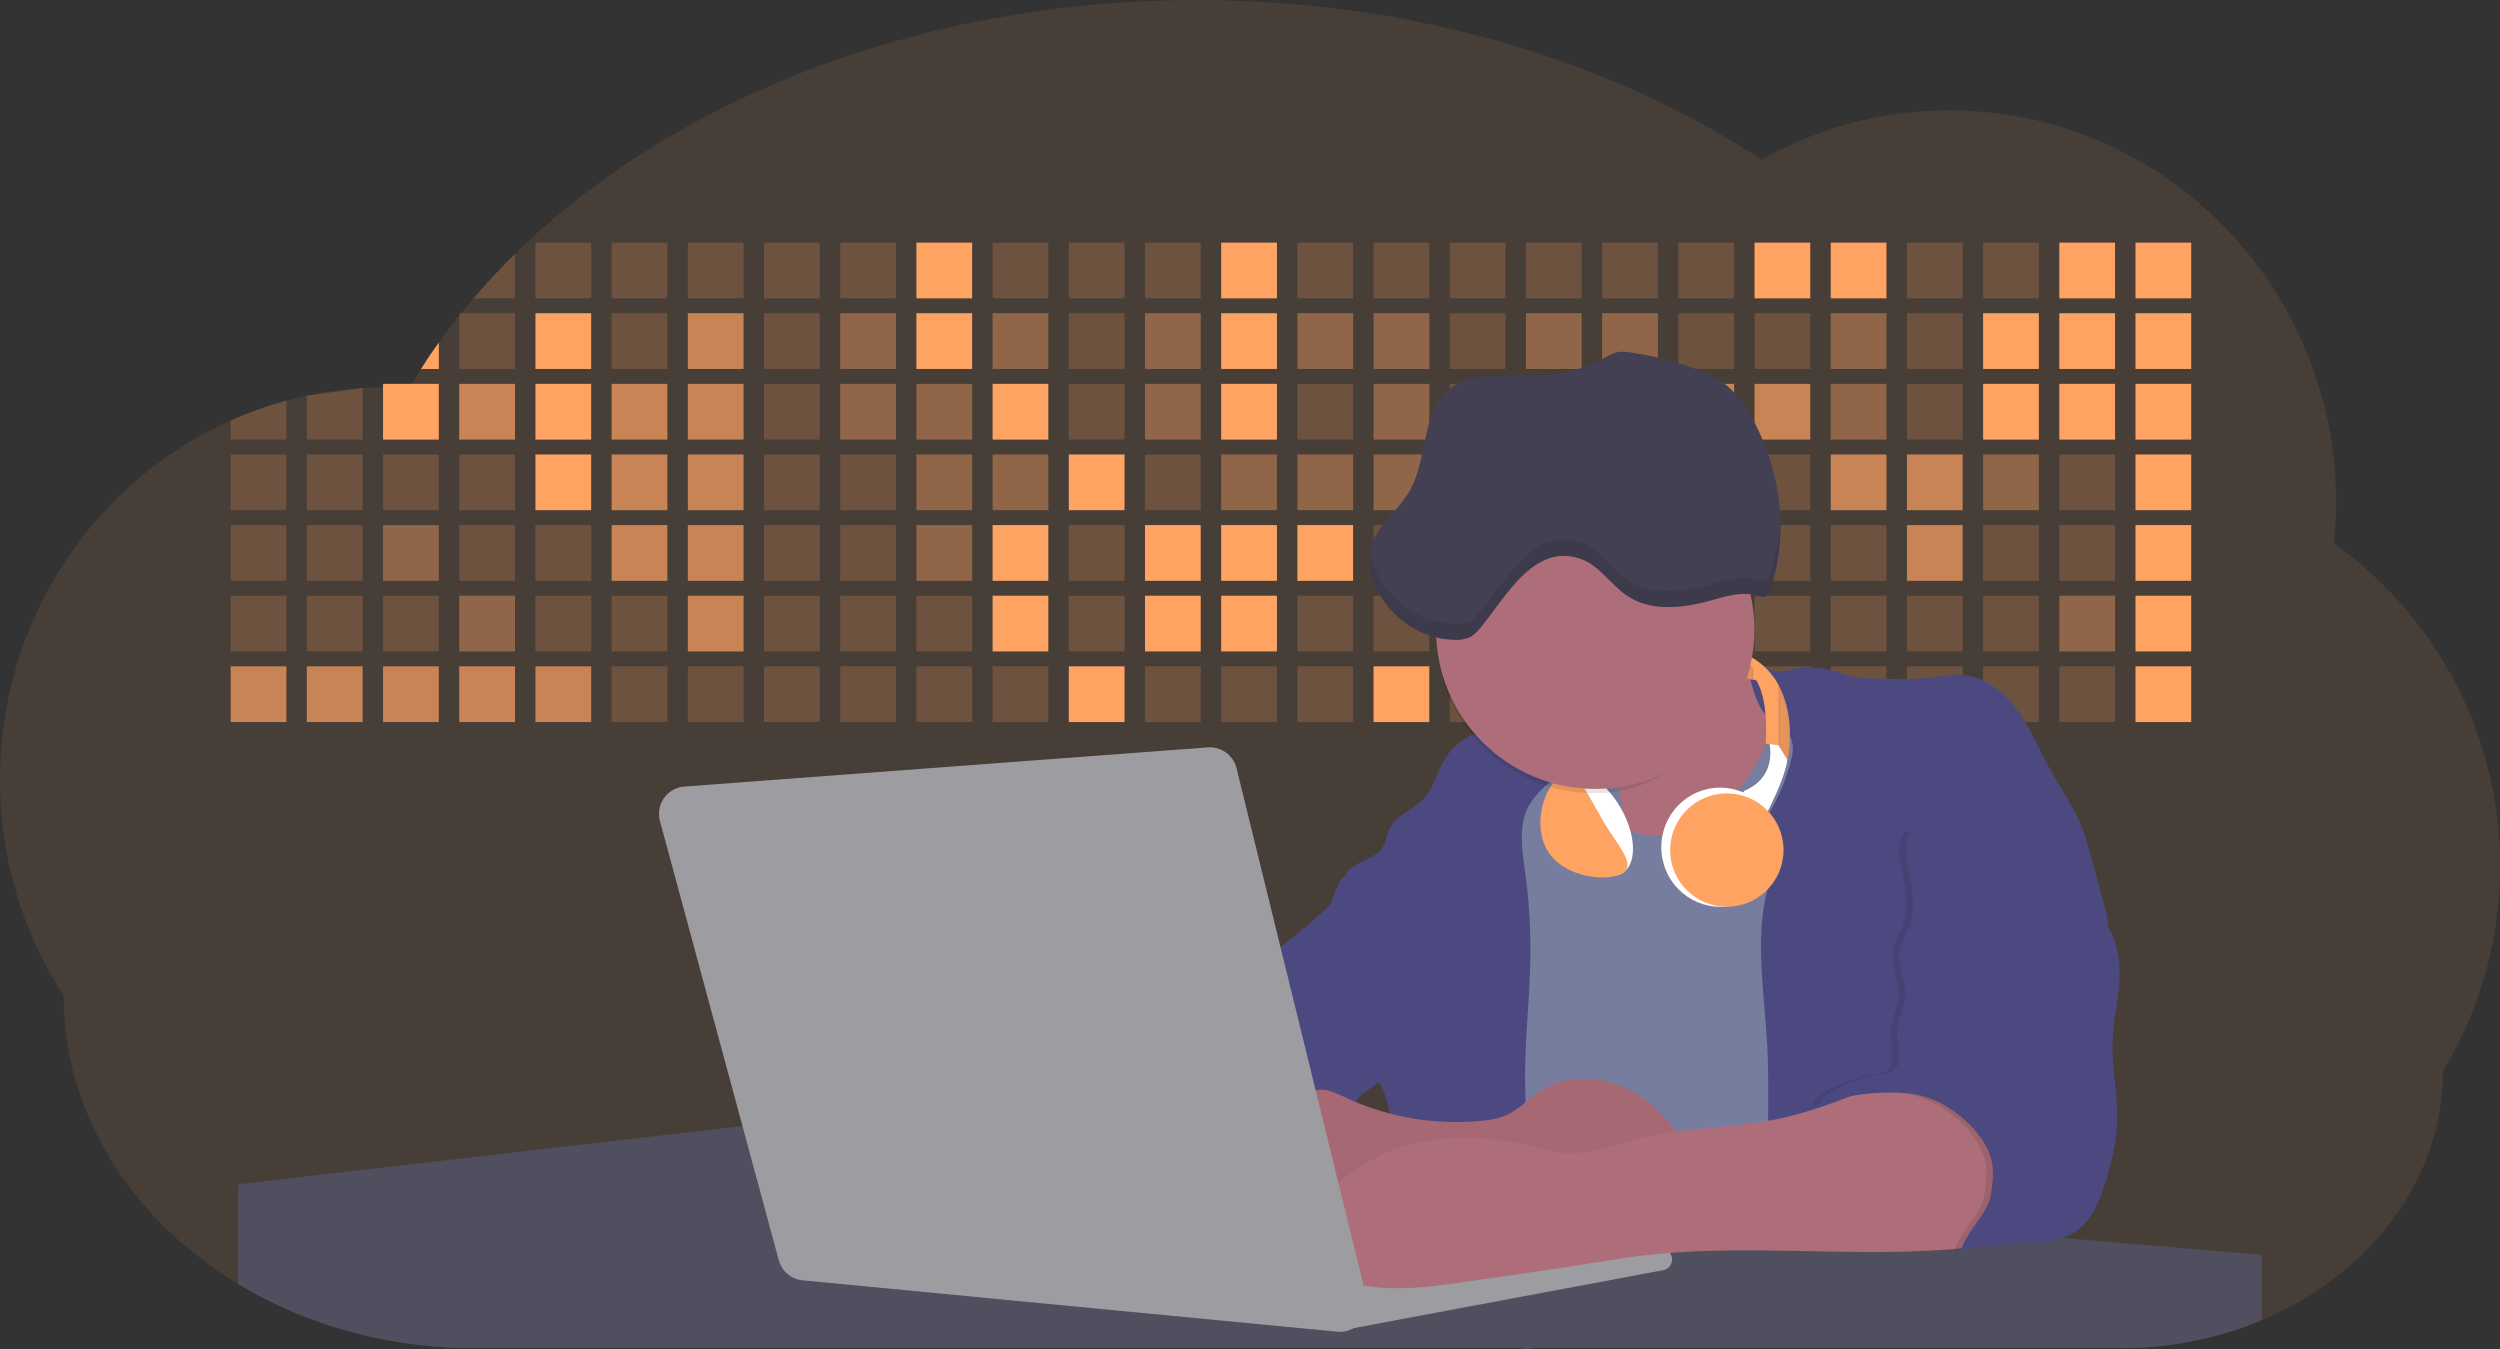 <svg id="aa7bae02-e79e-4d6b-a496-aba15f39787c" data-name="Layer 1" xmlns="http://www.w3.org/2000/svg" width="1144" height="617.32" viewBox="0 0 1144 617.32"><rect x="0" y="0" width="1144" height="617.32" fill="#333333" stroke="none"/><title>developer activity</title><path d="M1172,537.57a181.92,181.92,0,0,1-6.85,49.6,180.06,180.06,0,0,1-19.27,44.28c0,50.1-33.82,93.4-82.91,114a167.3,167.3,0,0,1-64.73,12.8H245.17c-40.25,0-77.55-10.86-108.14-29.36A185.76,185.76,0,0,1,112.2,711c-34-29.22-55.08-69.6-55.08-114.2A180.5,180.5,0,0,1,28,498.08c0-73.36,43.39-136.44,105.55-164.29a174.52,174.52,0,0,1,25.51-9.12q4.63-1.26,9.36-2.26a175.39,175.39,0,0,1,25.51-3.5q4.65-.29,9.35-.33H205c3.46,0,6.89.12,10.3.32l1.12-1.9q2.06-3.44,4.22-6.81,3.9-6.14,8.18-12.1,4.48-6.29,9.35-12.38l.83-1q2.76-3.44,5.64-6.8,9-10.49,19-20.35c72.11-70.68,185.08-116.18,312.08-116.18,98.82,0,189.15,27.55,258.34,73.07A174.18,174.18,0,0,1,920,191.86c97.74,0,177,80.37,177,179.51a184.9,184.9,0,0,1-1,18.78A180,180,0,0,1,1172,537.57Z" transform="translate(-28 -141.34)" fill="#ffa363" opacity="0.1"/><path d="M263.66,257.52v20.35h-19Q253.59,267.39,263.66,257.52Z" transform="translate(-28 -141.34)" fill="#ffa363" opacity="0.2"/><rect x="245.02" y="111.02" width="25.51" height="25.51" fill="#ffa363" opacity="0.2"/><rect x="279.88" y="111.02" width="25.51" height="25.51" fill="#ffa363" opacity="0.2"/><rect x="314.75" y="111.02" width="25.51" height="25.51" fill="#ffa363" opacity="0.2"/><rect x="349.61" y="111.02" width="25.51" height="25.51" fill="#ffa363" opacity="0.2"/><rect x="384.48" y="111.02" width="25.51" height="25.51" fill="#ffa363" opacity="0.2"/><rect x="419.35" y="111.02" width="25.51" height="25.51" fill="#ffa363"/><rect x="454.21" y="111.02" width="25.51" height="25.51" fill="#ffa363" opacity="0.2"/><rect x="489.08" y="111.02" width="25.51" height="25.51" fill="#ffa363" opacity="0.2"/><rect x="523.94" y="111.02" width="25.51" height="25.51" fill="#ffa363" opacity="0.2"/><rect x="558.81" y="111.02" width="25.51" height="25.51" fill="#ffa363"/><rect x="593.68" y="111.02" width="25.51" height="25.51" fill="#ffa363" opacity="0.2"/><rect x="628.54" y="111.02" width="25.51" height="25.51" fill="#ffa363" opacity="0.2"/><rect x="663.41" y="111.02" width="25.51" height="25.51" fill="#ffa363" opacity="0.2"/><rect x="698.28" y="111.02" width="25.51" height="25.51" fill="#ffa363" opacity="0.2"/><rect x="733.14" y="111.02" width="25.51" height="25.51" fill="#ffa363" opacity="0.2"/><rect x="768.01" y="111.02" width="25.51" height="25.51" fill="#ffa363" opacity="0.2"/><rect x="802.87" y="111.02" width="25.51" height="25.51" fill="#ffa363"/><rect x="837.74" y="111.02" width="25.51" height="25.51" fill="#ffa363"/><rect x="872.61" y="111.02" width="25.51" height="25.51" fill="#ffa363" opacity="0.2"/><rect x="907.47" y="111.02" width="25.51" height="25.51" fill="#ffa363" opacity="0.2"/><rect x="942.34" y="111.02" width="25.51" height="25.51" fill="#ffa363"/><rect x="977.2" y="111.02" width="25.51" height="25.51" fill="#ffa363"/><path d="M228.8,298.08v12.1h-8.18Q224.52,304,228.8,298.08Z" transform="translate(-28 -141.34)" fill="#ffa363"/><rect x="210.15" y="143.33" width="25.51" height="25.51" fill="#ffa363" opacity="0.2"/><rect x="245.02" y="143.33" width="25.51" height="25.51" fill="#ffa363"/><rect x="279.88" y="143.33" width="25.51" height="25.51" fill="#ffa363" opacity="0.2"/><rect x="314.75" y="143.33" width="25.51" height="25.51" fill="#ffa363" opacity="0.7"/><rect x="349.61" y="143.33" width="25.51" height="25.51" fill="#ffa363" opacity="0.2"/><rect x="384.48" y="143.33" width="25.51" height="25.51" fill="#ffa363" opacity="0.4"/><rect x="419.35" y="143.33" width="25.51" height="25.51" fill="#ffa363"/><rect x="454.21" y="143.33" width="25.51" height="25.51" fill="#ffa363" opacity="0.4"/><rect x="489.08" y="143.33" width="25.51" height="25.51" fill="#ffa363" opacity="0.2"/><rect x="523.94" y="143.33" width="25.51" height="25.51" fill="#ffa363" opacity="0.4"/><rect x="558.81" y="143.33" width="25.51" height="25.51" fill="#ffa363"/><rect x="593.68" y="143.33" width="25.51" height="25.51" fill="#ffa363" opacity="0.4"/><rect x="628.54" y="143.33" width="25.51" height="25.51" fill="#ffa363" opacity="0.4"/><rect x="663.41" y="143.33" width="25.51" height="25.51" fill="#ffa363" opacity="0.2"/><rect x="698.28" y="143.33" width="25.51" height="25.51" fill="#ffa363" opacity="0.4"/><rect x="733.14" y="143.33" width="25.51" height="25.51" fill="#ffa363" opacity="0.4"/><rect x="768.01" y="143.33" width="25.51" height="25.51" fill="#ffa363" opacity="0.2"/><rect x="802.87" y="143.33" width="25.51" height="25.51" fill="#ffa363" opacity="0.2"/><rect x="837.74" y="143.33" width="25.51" height="25.51" fill="#ffa363" opacity="0.4"/><rect x="872.61" y="143.33" width="25.51" height="25.51" fill="#ffa363" opacity="0.2"/><rect x="907.47" y="143.33" width="25.51" height="25.51" fill="#ffa363"/><rect x="942.34" y="143.33" width="25.51" height="25.51" fill="#ffa363"/><rect x="977.2" y="143.33" width="25.51" height="25.51" fill="#ffa363"/><path d="M159.06,324.67V342.5H133.55v-8.71A174.52,174.52,0,0,1,159.06,324.67Z" transform="translate(-28 -141.34)" fill="#ffa363" opacity="0.2"/><polygon points="165.93 177.57 165.93 201.16 140.42 201.16 140.42 181.07 165.93 177.57" fill="#ffa363" opacity="0.2"/><rect x="175.28" y="175.65" width="25.51" height="25.51" fill="#ffa363"/><rect x="210.15" y="175.65" width="25.51" height="25.51" fill="#ffa363" opacity="0.7"/><rect x="245.02" y="175.65" width="25.51" height="25.51" fill="#ffa363"/><rect x="279.88" y="175.65" width="25.51" height="25.51" fill="#ffa363" opacity="0.7"/><rect x="314.75" y="175.65" width="25.51" height="25.51" fill="#ffa363" opacity="0.7"/><rect x="349.61" y="175.65" width="25.51" height="25.51" fill="#ffa363" opacity="0.2"/><rect x="384.48" y="175.65" width="25.51" height="25.51" fill="#ffa363" opacity="0.4"/><rect x="419.35" y="175.65" width="25.51" height="25.51" fill="#ffa363" opacity="0.4"/><rect x="454.21" y="175.65" width="25.51" height="25.51" fill="#ffa363"/><rect x="489.08" y="175.65" width="25.51" height="25.51" fill="#ffa363" opacity="0.2"/><rect x="523.94" y="175.65" width="25.51" height="25.51" fill="#ffa363" opacity="0.4"/><rect x="558.81" y="175.65" width="25.51" height="25.51" fill="#ffa363"/><rect x="593.68" y="175.65" width="25.51" height="25.51" fill="#ffa363" opacity="0.2"/><rect x="628.54" y="175.65" width="25.51" height="25.51" fill="#ffa363" opacity="0.4"/><rect x="663.41" y="175.65" width="25.51" height="25.51" fill="#ffa363" opacity="0.2"/><rect x="698.28" y="175.65" width="25.51" height="25.51" fill="#ffa363"/><rect x="733.14" y="175.65" width="25.51" height="25.51" fill="#ffa363" opacity="0.2"/><rect x="768.01" y="175.65" width="25.51" height="25.51" fill="#ffa363" opacity="0.7"/><rect x="802.87" y="175.65" width="25.51" height="25.51" fill="#ffa363" opacity="0.7"/><rect x="837.74" y="175.65" width="25.51" height="25.51" fill="#ffa363" opacity="0.4"/><rect x="872.61" y="175.65" width="25.51" height="25.51" fill="#ffa363" opacity="0.2"/><rect x="907.47" y="175.65" width="25.51" height="25.51" fill="#ffa363"/><rect x="942.34" y="175.65" width="25.51" height="25.51" fill="#ffa363"/><rect x="977.2" y="175.65" width="25.51" height="25.51" fill="#ffa363"/><rect x="105.55" y="207.96" width="25.51" height="25.51" fill="#ffa363" opacity="0.2"/><rect x="140.42" y="207.96" width="25.51" height="25.51" fill="#ffa363" opacity="0.2"/><rect x="175.28" y="207.96" width="25.51" height="25.51" fill="#ffa363" opacity="0.2"/><rect x="210.15" y="207.96" width="25.51" height="25.51" fill="#ffa363" opacity="0.2"/><rect x="245.02" y="207.96" width="25.51" height="25.51" fill="#ffa363"/><rect x="279.88" y="207.96" width="25.51" height="25.51" fill="#ffa363" opacity="0.7"/><rect x="314.75" y="207.96" width="25.51" height="25.51" fill="#ffa363" opacity="0.7"/><rect x="349.61" y="207.96" width="25.51" height="25.51" fill="#ffa363" opacity="0.2"/><rect x="384.48" y="207.96" width="25.51" height="25.51" fill="#ffa363" opacity="0.2"/><rect x="419.35" y="207.96" width="25.51" height="25.51" fill="#ffa363" opacity="0.4"/><rect x="454.21" y="207.96" width="25.51" height="25.51" fill="#ffa363" opacity="0.4"/><rect x="489.08" y="207.96" width="25.51" height="25.51" fill="#ffa363"/><rect x="523.94" y="207.96" width="25.51" height="25.51" fill="#ffa363" opacity="0.2"/><rect x="558.81" y="207.96" width="25.51" height="25.51" fill="#ffa363" opacity="0.4"/><rect x="593.68" y="207.96" width="25.51" height="25.51" fill="#ffa363" opacity="0.4"/><rect x="628.54" y="207.96" width="25.51" height="25.51" fill="#ffa363" opacity="0.4"/><rect x="663.41" y="207.96" width="25.51" height="25.51" fill="#ffa363" opacity="0.4"/><rect x="698.28" y="207.96" width="25.51" height="25.51" fill="#ffa363" opacity="0.2"/><rect x="733.14" y="207.96" width="25.51" height="25.51" fill="#ffa363" opacity="0.2"/><rect x="768.01" y="207.96" width="25.51" height="25.51" fill="#ffa363" opacity="0.2"/><rect x="802.87" y="207.96" width="25.51" height="25.51" fill="#ffa363" opacity="0.2"/><rect x="837.74" y="207.96" width="25.51" height="25.51" fill="#ffa363" opacity="0.7"/><rect x="872.61" y="207.96" width="25.51" height="25.51" fill="#ffa363" opacity="0.7"/><rect x="907.47" y="207.96" width="25.51" height="25.51" fill="#ffa363" opacity="0.4"/><rect x="942.34" y="207.96" width="25.51" height="25.51" fill="#ffa363" opacity="0.2"/><rect x="977.2" y="207.96" width="25.51" height="25.51" fill="#ffa363"/><rect x="105.55" y="240.28" width="25.51" height="25.51" fill="#ffa363" opacity="0.2"/><rect x="140.42" y="240.28" width="25.51" height="25.51" fill="#ffa363" opacity="0.2"/><rect x="175.28" y="240.28" width="25.51" height="25.51" fill="#ffa363" opacity="0.4"/><rect x="210.15" y="240.28" width="25.51" height="25.51" fill="#ffa363" opacity="0.2"/><rect x="245.02" y="240.28" width="25.51" height="25.51" fill="#ffa363" opacity="0.2"/><rect x="279.88" y="240.28" width="25.51" height="25.51" fill="#ffa363" opacity="0.7"/><rect x="314.75" y="240.28" width="25.51" height="25.51" fill="#ffa363" opacity="0.7"/><rect x="349.61" y="240.28" width="25.51" height="25.51" fill="#ffa363" opacity="0.2"/><rect x="384.48" y="240.28" width="25.51" height="25.51" fill="#ffa363" opacity="0.2"/><rect x="419.35" y="240.28" width="25.51" height="25.51" fill="#ffa363" opacity="0.4"/><rect x="454.21" y="240.28" width="25.51" height="25.51" fill="#ffa363"/><rect x="489.08" y="240.28" width="25.51" height="25.51" fill="#ffa363" opacity="0.2"/><rect x="523.94" y="240.28" width="25.51" height="25.51" fill="#ffa363"/><rect x="558.81" y="240.28" width="25.51" height="25.51" fill="#ffa363"/><rect x="593.68" y="240.28" width="25.51" height="25.51" fill="#ffa363"/><rect x="628.54" y="240.28" width="25.51" height="25.51" fill="#ffa363" opacity="0.2"/><rect x="663.41" y="240.28" width="25.51" height="25.51" fill="#ffa363"/><rect x="698.28" y="240.28" width="25.51" height="25.51" fill="#ffa363" opacity="0.2"/><rect x="733.14" y="240.28" width="25.51" height="25.51" fill="#ffa363" opacity="0.2"/><rect x="768.01" y="240.28" width="25.51" height="25.51" fill="#ffa363" opacity="0.2"/><rect x="802.87" y="240.28" width="25.51" height="25.51" fill="#ffa363" opacity="0.2"/><rect x="837.74" y="240.28" width="25.51" height="25.51" fill="#ffa363" opacity="0.2"/><rect x="872.61" y="240.28" width="25.51" height="25.51" fill="#ffa363" opacity="0.7"/><rect x="907.47" y="240.28" width="25.51" height="25.51" fill="#ffa363" opacity="0.2"/><rect x="942.34" y="240.28" width="25.51" height="25.51" fill="#ffa363" opacity="0.2"/><rect x="977.2" y="240.28" width="25.51" height="25.51" fill="#ffa363"/><rect x="105.55" y="272.59" width="25.51" height="25.51" fill="#ffa363" opacity="0.2"/><rect x="140.42" y="272.59" width="25.51" height="25.51" fill="#ffa363" opacity="0.2"/><rect x="175.28" y="272.59" width="25.51" height="25.51" fill="#ffa363" opacity="0.2"/><rect x="210.15" y="272.59" width="25.51" height="25.51" fill="#ffa363" opacity="0.4"/><rect x="245.02" y="272.59" width="25.51" height="25.51" fill="#ffa363" opacity="0.2"/><rect x="279.88" y="272.59" width="25.51" height="25.51" fill="#ffa363" opacity="0.2"/><rect x="314.75" y="272.59" width="25.51" height="25.51" fill="#ffa363" opacity="0.7"/><rect x="349.61" y="272.59" width="25.51" height="25.51" fill="#ffa363" opacity="0.2"/><rect x="384.48" y="272.59" width="25.51" height="25.51" fill="#ffa363" opacity="0.2"/><rect x="419.35" y="272.59" width="25.51" height="25.51" fill="#ffa363" opacity="0.2"/><rect x="454.21" y="272.59" width="25.51" height="25.51" fill="#ffa363"/><rect x="489.08" y="272.59" width="25.51" height="25.51" fill="#ffa363" opacity="0.2"/><rect x="523.94" y="272.59" width="25.51" height="25.51" fill="#ffa363"/><rect x="558.81" y="272.59" width="25.51" height="25.51" fill="#ffa363"/><rect x="593.68" y="272.59" width="25.51" height="25.51" fill="#ffa363" opacity="0.2"/><rect x="628.54" y="272.59" width="25.51" height="25.51" fill="#ffa363" opacity="0.2"/><rect x="663.41" y="272.59" width="25.51" height="25.51" fill="#ffa363" opacity="0.2"/><rect x="698.28" y="272.59" width="25.51" height="25.51" fill="#ffa363" opacity="0.2"/><rect x="733.14" y="272.59" width="25.51" height="25.51" fill="#ffa363" opacity="0.2"/><rect x="768.01" y="272.59" width="25.51" height="25.51" fill="#ffa363" opacity="0.2"/><rect x="802.87" y="272.59" width="25.51" height="25.51" fill="#ffa363" opacity="0.2"/><rect x="837.74" y="272.59" width="25.51" height="25.51" fill="#ffa363" opacity="0.2"/><rect x="872.61" y="272.59" width="25.51" height="25.51" fill="#ffa363" opacity="0.2"/><rect x="907.47" y="272.59" width="25.51" height="25.51" fill="#ffa363" opacity="0.2"/><rect x="942.34" y="272.59" width="25.51" height="25.51" fill="#ffa363" opacity="0.4"/><rect x="977.2" y="272.59" width="25.51" height="25.51" fill="#ffa363"/><rect x="105.55" y="304.91" width="25.51" height="25.51" fill="#ffa363" opacity="0.7"/><rect x="140.42" y="304.91" width="25.51" height="25.51" fill="#ffa363" opacity="0.7"/><rect x="175.28" y="304.91" width="25.51" height="25.51" fill="#ffa363" opacity="0.7"/><rect x="210.15" y="304.91" width="25.51" height="25.51" fill="#ffa363" opacity="0.7"/><rect x="245.02" y="304.91" width="25.51" height="25.51" fill="#ffa363" opacity="0.7"/><rect x="279.88" y="304.91" width="25.51" height="25.51" fill="#ffa363" opacity="0.2"/><rect x="314.75" y="304.91" width="25.51" height="25.51" fill="#ffa363" opacity="0.2"/><rect x="349.61" y="304.91" width="25.51" height="25.51" fill="#ffa363" opacity="0.2"/><rect x="384.48" y="304.91" width="25.51" height="25.51" fill="#ffa363" opacity="0.2"/><rect x="419.35" y="304.91" width="25.51" height="25.51" fill="#ffa363" opacity="0.2"/><rect x="454.21" y="304.91" width="25.51" height="25.51" fill="#ffa363" opacity="0.2"/><rect x="489.08" y="304.91" width="25.51" height="25.51" fill="#ffa363"/><rect x="523.94" y="304.91" width="25.51" height="25.51" fill="#ffa363" opacity="0.2"/><rect x="558.81" y="304.91" width="25.51" height="25.51" fill="#ffa363" opacity="0.2"/><rect x="593.68" y="304.91" width="25.51" height="25.51" fill="#ffa363" opacity="0.2"/><rect x="628.54" y="304.91" width="25.51" height="25.51" fill="#ffa363"/><rect x="663.41" y="304.91" width="25.51" height="25.51" fill="#ffa363" opacity="0.2"/><rect x="698.28" y="304.91" width="25.51" height="25.51" fill="#ffa363" opacity="0.2"/><rect x="733.14" y="304.91" width="25.51" height="25.51" fill="#ffa363" opacity="0.2"/><rect x="768.01" y="304.91" width="25.51" height="25.51" fill="#ffa363" opacity="0.2"/><rect x="802.87" y="304.91" width="25.51" height="25.51" fill="#ffa363" opacity="0.2"/><rect x="837.74" y="304.91" width="25.51" height="25.51" fill="#ffa363" opacity="0.2"/><rect x="872.61" y="304.91" width="25.51" height="25.51" fill="#ffa363" opacity="0.2"/><rect x="907.47" y="304.91" width="25.51" height="25.51" fill="#ffa363" opacity="0.2"/><rect x="942.34" y="304.91" width="25.51" height="25.51" fill="#ffa363" opacity="0.2"/><rect x="977.2" y="304.91" width="25.51" height="25.51" fill="#ffa363"/><circle cx="734.52" cy="363.89" r="34.87" fill="#767d9f"/><path d="M760.71,460.87q5.22,22.78,8.86,45.9c.73,4.58,1.38,9.41-.28,13.74-1.39,3.61-4.22,6.43-6.44,9.59s-3.9,7.21-2.55,10.83,5.29,5.6,9.05,6.62c10.76,2.9,22.23.79,32.94-2.35a53.29,53.29,0,0,0,13.81-5.72c4.54-2.88,8.26-6.88,11.68-11,15.61-18.93,25.83-41.65,35.45-64.23a39.12,39.12,0,0,1-33.11-13.34c-3.94-4.63-6.83-11.08-4.61-16.74-6.51,3.57-14.24,3.81-21.25,6.25a75.49,75.49,0,0,0-12.5,6.15q-7.18,4.15-14.28,8.46C772.07,458.29,767,461.19,760.71,460.87Z" transform="translate(-28 -141.34)" fill="#ae6e79"/><path d="M833.64,487.05c-6.11,11.89-14.06,23.32-25.41,30.4s-26.63,9-38,2c-5.6-3.42-9.84-8.62-14.73-13s-11-8.13-17.57-7.56c-7.24.63-12.91,6.28-17.76,11.69-7.36,8.22-14.47,16.79-19.68,26.52-10,18.7-12.37,40.56-11.93,61.76s3.51,42.29,3.58,63.49c.1,26.08-4.32,51.95-8.79,77.64,41.1-5.06,82.25,6,123.44,10.19,26.36,2.71,52.92,2.65,79.42,2.58,4.66,0,9.62-.12,13.5-2.7a18.2,18.2,0,0,0,5.59-6.64c3.66-6.75,5.13-14.45,6.15-22.06,2.59-19.22,2.67-38.68,2.74-58.08.18-47,.35-94.17-5.62-140.8-1.47-11.47-3.35-23-7.75-33.73s-11.58-20.6-21.62-26.35c-6.45-3.7-21.4-10.14-29-6.41C841.67,460.15,837.73,479.09,833.64,487.05Z" transform="translate(-28 -141.34)" fill="#767d9f"/><path d="M836.68,619.77c-1.55-29-7.86-59.95,5.57-85.69,3.3-6.32-8.54-14.21-4.88-20.33a92.08,92.08,0,0,0,10.06-23.93c.76-2.89,1.37-5.95.65-8.85-1.33-5.29-6.56-8.44-11-11.66-4.9-3.56-7.42-14.41-9-20.28s12.57,1.2,18.26-.89c7.9-2.89,17.94-1.07,25.82,1.86,4.4,1.62,9.18,1.76,13.87,1.88,9.11.24,18.25.47,27.29-.65,4.06-.51,8.13-1.28,12.21-1.05,10.41.59,19.46,7.71,25.62,16.13s10.08,18.23,15.13,27.35c4.21,7.6,9.23,14.78,12.82,22.69,3.18,7,5.19,14.52,7.18,22l5.13,19.19a25.58,25.58,0,0,1,1.26,8.51c-.26,3.07-1.62,5.93-3,8.66A164.12,164.12,0,0,1,971,603.2c-10.79,13.23-23.89,25.16-30.3,41-2.5,6.17-3.89,12.73-5.16,19.27a707.94,707.94,0,0,0-10.9,79.15,174.2,174.2,0,0,0-36.52-12.21,177.61,177.61,0,0,0-19-3c-5.59-.58-12.8.52-18.12-1-8.9-2.53-9.88-17.58-11.23-25.46-2.16-12.55-2.59-25.32-2.67-38C837,648.53,837.45,634.14,836.68,619.77Z" transform="translate(-28 -141.34)" fill="#4c4981"/><path d="M641.23,565.54c4.21,24,8.85,48.07,18,70.62-.23.22-.46.42-.69.62-.81.69-1.65,1.34-2.53,2-2.05,1.44-4.3,2.66-6,4.54a8,8,0,0,0-1.5,2.45,5.48,5.48,0,0,0,0,4.47c-4.77,2.11-10.31,1.46-15.66,1.26-4.61-.17-9.08,0-12.78,2.53-5.14,3.54-6.69,10.34-7.52,16.52q-.46,3.38-.79,6.77-.32,3.15-.52,6.32a188.61,188.61,0,0,0-.19,21q.08,1.92.21,3.84c-16.34-.39-31.23-8.91-45.32-17.19-3.22-1.89-6.54-3.88-8.63-7A15.8,15.8,0,0,1,555,674c0-.51.09-1,.16-1.52a41.58,41.58,0,0,1,2.29-8.68,107.2,107.2,0,0,1,19.19-32.65c3.58-4.18,7.61-8.27,9.28-13.52.73-2.29,1-4.72,1.74-7,3.32-9.88,15.3-14.55,19.4-24.14,1-2.29,1.46-4.8,2.7-7a17.63,17.63,0,0,1,4.25-4.75c.73-.61,1.49-1.2,2.24-1.79q10.54-8.26,20.31-17.45,1.82-1.71,3.6-3.46A59.48,59.48,0,0,0,641.23,565.54Z" transform="translate(-28 -141.34)" fill="#4c4981"/><path d="M742,494.56c-1.44,1.52-3,2.95-4.53,4.37l-.41.37-1.62,1.5a39,39,0,0,0-7.55,8.79l-.17.28c-5.1,9.13-3.21,20.37-1.79,30.74a261.55,261.55,0,0,1,2.37,39c-.26,18-2.38,35.88-2.42,53.86,0,4.08.09,8.15.27,12.23.29,6.63.79,13.25,1.39,19.87.65,7.26,1.43,14.51,2.16,21.76.58,5.61,1.13,11.21,1.59,16.81.23,2.9.45,5.79.63,8.69.21,3.4.38,6.81.48,10.21h0c.07,2.16.11,4.31.11,6.47,0,1.23,0,2.45,0,3.67q0,3.51-.19,7-.2,4.49-.61,9c-.31,3.27-.86,6.84-3.16,9.14-.14.14-.29.27-.44.4l-3.24-.4a332.72,332.72,0,0,0-67.3-1.2c.49-3.38.94-6.75,1.38-10.14.2-1.6.4-3.21.59-4.82q.33-2.76.63-5.52c.23-2,.44-4,.64-6q.78-7.73,1.37-15.47.87-11.29,1.32-22.62.22-5.41.34-10.83.17-6.72.16-13.45,0-6.54-.11-13.1c0-1.44-.06-2.88-.18-4.31a27.35,27.35,0,0,0-.53-3.83,49.87,49.87,0,0,0-3-8.48c-.22-.52-.43-1-.64-1.55-.12-.27-.23-.55-.34-.82,5.76-5.13,9.86-12,13.8-18.76,6.39-10.89,12.93-22.26,14-34.84s-5.18-26.71-17.2-30.55c-3.27-1-6.73-1.28-10.1-1.87-3.18-.56-9.81-1.83-13.49-4.11q-3,3.08-6,6.05a22.15,22.15,0,0,1,2.17-8.71l1.42.07a2.71,2.71,0,0,1-.16-1c0-1.07.74-2.28,2.32-3.62,4.71-4,12.12-4.89,15.09-10.3,1.24-2.25,1.45-4.93,2.45-7.29,2.87-6.73,11.11-9.21,16.07-14.59s6.2-13,10.21-19a28.62,28.62,0,0,1,12-10c.4-.19.81-.38,1.22-.55,8.3-3.55,18.16-4.36,26.76-4.34,3.34,0,12,.1,16.24,1.79a5.32,5.32,0,0,1,1.85,1.13C752.37,480.61,745.34,491,742,494.56Z" transform="translate(-28 -141.34)" fill="#4c4981"/><path d="M642.72,542.69a60.88,60.88,0,0,1,46.74,4.87c7.2,4,13.66,9.58,17.62,16.78,5.95,10.8,5.69,23.82,5.27,36.15-.21,6.17-.48,12.56-3.2,18.1C706,625,700.06,629.4,694,633a42.24,42.24,0,0,1-12.32,5.33c-6.72,1.46-13.7.22-20.47-1-7.36-1.36-15.26-3-20.37-8.48-3-3.18-4.64-7.31-6.26-11.35q-3.49-8.75-7-17.48c-4.05-10.11-5.42-18.52-.07-28.37,2.43-4.49,5.4-8.69,7.8-13.21C636.51,556.14,640.81,543.28,642.72,542.69Z" transform="translate(-28 -141.34)" fill="#4c4981"/><path d="M1063,715.56v29.9a167.3,167.3,0,0,1-64.73,12.8H728.58c-.14.14-.29.27-.44.4l-3.24-.4H245.17c-40.25,0-77.55-10.86-108.14-29.36V683.25l230.72-26.63.18,0L502.29,668l34.77,3,18.06,1.53,37.38,3.17,19.23,1.63,28,2.38,3.94.33,20.18,1.71L691.23,684l38.5,3.26,64.18,5.45,45.15,3.83,74.14,6.29,14.1,1.19,1.52.13,1.32.11,18.62,1.58,20.44,1.74,2.37.2Z" transform="translate(-28 -141.34)" fill="#504f60"/><polygon points="764 573.12 474.86 523.77 463.65 580.46 596.19 596.33 637 601.44 749.26 579.33 764 573.12" fill="#9c9ca1"/><path d="M642.33,739.94l144.86-27.23a5,5,0,0,1,5.94,4.93h0a5,5,0,0,1-4.09,4.93L647.57,749.06Z" transform="translate(-28 -141.34)" fill="#9c9ca1"/><path d="M705.17,654.31c4.51-.42,9.08-1.13,13.14-3.13,5-2.49,8.89-6.78,13.52-9.94,10.18-7,23.8-7.94,35.47-3.92s21.41,12.63,28.23,22.91c4.53,6.85,7.93,15.59,4.73,23.15a30.51,30.51,0,0,1-4.12,6.44l-8.34,10.9a29,29,0,0,1-5.66,6.09c-3.12,2.27-7,3.2-10.82,3.76-10.15,1.48-20.48.64-30.71,1.32-17.57,1.17-34.73,6.83-52.34,6.64-10.12-.11-20.11-2.15-30-4.19l-43.77-9c-7.62-1.56-16.23-3.84-19.82-10.75-1.61-3.11-1.91-6.71-2.1-10.21-.52-9.64,0-20.36,6.68-27.31,6.28-6.52,16.21-8.58,23.71-13.4,9.18-5.91,12.21-4,21.89.44A120,120,0,0,0,705.17,654.31Z" transform="translate(-28 -141.34)" fill="#ae6e79"/><path d="M705.17,654.31c4.51-.42,9.08-1.13,13.14-3.13,5-2.49,8.89-6.78,13.52-9.94,10.18-7,23.8-7.94,35.47-3.92s21.41,12.63,28.23,22.91c4.53,6.85,7.93,15.59,4.73,23.15a30.51,30.51,0,0,1-4.12,6.44l-8.34,10.9a29,29,0,0,1-5.66,6.09c-3.12,2.27-7,3.2-10.82,3.76-10.15,1.48-20.48.64-30.71,1.32-17.57,1.17-34.73,6.83-52.34,6.64-10.12-.11-20.11-2.15-30-4.19l-43.77-9c-7.62-1.56-16.23-3.84-19.82-10.75-1.61-3.11-1.91-6.71-2.1-10.21-.52-9.64,0-20.36,6.68-27.31,6.28-6.52,16.21-8.58,23.71-13.4,9.18-5.91,12.21-4,21.89.44A120,120,0,0,0,705.17,654.31Z" transform="translate(-28 -141.34)" opacity="0.05"/><path d="M880.94,640.6c-12.28,4.75-24.63,9.52-37.49,12.35-21.56,4.75-44.12,4-65.51,9.43-11.3,2.88-22.53,7.52-34.14,6.58-5.19-.42-10.2-2-15.25-3.2-28.37-7-60.62-4.73-83.66,13.27-7.88,6.15-14.33,13.82-20.18,22a14.7,14.7,0,0,0,5.91,21.88A86.62,86.62,0,0,0,659,730.48c13.13,1.16,26.32-.7,39.38-2.56,19.38-2.75,38.77-5.51,58.1-8.6,6.94-1.11,13.88-2.26,20.86-3.14,50.23-6.35,101.37,1.37,151.73-3.93,5.09-.54,10.27-1.24,14.9-3.41,11.72-5.5,17.52-20,15.1-32.74s-11.76-23.33-23-29.83c-9.42-5.47-19.58-7.68-30.07-10C896.26,634,890.32,637,880.94,640.6Z" transform="translate(-28 -141.34)" fill="#ae6e79"/><path d="M988.67,564.44c5.54,7.26,6.72,17,6.12,26.09s-2.76,18.08-3.08,27.21c-.44,12.52,2.58,25,2.07,37.48-.36,8.73-2.43,17.29-4.88,25.67-2.89,9.89-7.07,20.52-16.2,25.27-12.12,6.31-37.54,2.76-50.29,7.7,1.16-7.23,12.28-17.7,13.44-24.93.8-5,1.61-10.14.75-15.15-1.1-6.39-4.85-12.06-9.3-16.78-7.08-7.51-16.32-13.16-26.47-15s-35-.33-43.12,6.08c-1-6.62,17.6-13,24.14-14.43,3.26-.73,7-.32,9.61-2.39,5-3.92,1.37-11.73,1.61-18,.19-5,3.11-9.58,3.7-14.58,1-8-4.22-16.15-2.17-24,.76-2.9,2.45-5.45,3.62-8.21,3.56-8.45,2-18.09.1-27.07-1.18-5.64-2.33-12,.81-16.81,2.91-4.49,11.17,11.5,16.46,10.76,17.47-2.45,33.28-15.4,47.39-4.8,7.19,5.4,8.13,11,11,18.71C976.77,554.6,984,558.36,988.67,564.44Z" transform="translate(-28 -141.34)" opacity="0.1"/><path d="M991.67,564.44c5.54,7.26,6.72,17,6.12,26.09s-2.76,18.08-3.08,27.21c-.44,12.52,2.58,25,2.07,37.48-.36,8.73-2.43,17.29-4.88,25.67-2.89,9.89-7.07,20.52-16.2,25.27-12.12,6.31-37.54,2.76-50.29,7.7,1.16-7.23,12.28-17.7,13.44-24.93.8-5,1.61-10.14.75-15.15-1.1-6.39-4.85-12.06-9.3-16.78-7.08-7.51-16.32-13.16-26.47-15s-35-.33-43.12,6.08c-1-6.62,17.6-13,24.14-14.43,3.26-.73,7-.32,9.61-2.39,5-3.92,1.37-11.73,1.61-18,.19-5,3.11-9.58,3.7-14.58,1-8-4.22-16.15-2.17-24,.76-2.9,2.45-5.45,3.62-8.21,3.56-8.45,2-18.09.1-27.07-1.18-5.64-2.33-12,.81-16.81,2.91-4.49,8.6-6.19,13.89-6.94a68.42,68.42,0,0,1,50,12.9c7.19,5.4,8.13,11,11,18.71C979.77,554.6,987,558.36,991.67,564.44Z" transform="translate(-28 -141.34)" fill="#4c4981"/><path d="M330,517.06,384.37,718a12.55,12.55,0,0,0,10.91,9.21L640,750.72a12.54,12.54,0,0,0,13.38-15.48L593.84,492.86a12.54,12.54,0,0,0-13.12-9.51L341.13,501.27A12.54,12.54,0,0,0,330,517.06Z" transform="translate(-28 -141.34)" fill="#9c9ca1"/><ellipse cx="787.11" cy="387.68" rx="26.9" ry="27.25" fill="#fff"/><path d="M837.2,479.31s5.67,16.86-11.06,23.95L824,507l10.48,10.34S847.4,493.77,846,485.4C846,485.4,844,476.9,837.2,479.31Z" transform="translate(-28 -141.34)" fill="#fff"/><circle cx="790.2" cy="388.99" r="25.94" fill="#ffa363"/><path d="M846.13,489.23l-4.12-6.8-6-.85c1.28-22.39-4.53-29.06-4.53-29.06l-1.35-.13-5.88-.57-11.06-11.48v-3.26c15.54,1.85,24.13,9.23,28.77,17.88C850.16,470.14,846.13,489.23,846.13,489.23Z" transform="translate(-28 -141.34)" fill="#ffa363"/><path d="M830.18,448.27v4.12l-5.88-.57-11.06-11.48S830.35,444.17,830.18,448.27Z" transform="translate(-28 -141.34)" stroke="#4c4981" stroke-miterlimit="10" opacity="0.1"/><path d="M846.13,489.23l-4.12-6.8V455C850.16,470.14,846.13,489.23,846.13,489.23Z" transform="translate(-28 -141.34)" stroke="#4c4981" stroke-miterlimit="10" opacity="0.1"/><ellipse cx="757.11" cy="518.2" rx="14.43" ry="26.32" transform="translate(-185.67 306.64) rotate(-30)" fill="#fff"/><path d="M761,516c7.27,12.59,16.19,21,9.29,25s-27,2-34.27-10.6-.67-30,6.23-34S753.72,503.38,761,516Z" transform="translate(-28 -141.34)" fill="#ffa363"/><path d="M825.73,425.3c0,40.23-27.53,79-67.76,79a72.85,72.85,0,0,1,0-145.7C798.2,358.64,825.73,385.06,825.73,425.3Z" transform="translate(-28 -141.34)" opacity="0.1"/><circle cx="729.97" cy="288.15" r="72.85" fill="#ae6e79"/><path d="M751.57,397.21c8.67,3.19,13.8,12.15,21.58,17.14,11,7,25.32,5.19,37.88,1.73,7-1.91,14.32-4.24,21.21-2.12a6,6,0,0,0,3.23.46c1.5-.43,2.24-2.09,2.73-3.57,8.52-25.4,4.69-54.17-8.17-77.67-3.32-6.06-7.3-11.92-12.78-16.13-4.32-3.31-9.4-5.48-14.52-7.33a145,145,0,0,0-28.88-7.13,17.94,17.94,0,0,0-5.27-.17c-2.41.39-4.57,1.69-6.72,2.85A68.78,68.78,0,0,1,732,313.38c-14,.53-30-2.77-40.79,6.21-13,10.77-9.76,31.78-18.19,46.4-5.58,9.67-16.34,16.69-18.11,27.7a25.57,25.57,0,0,0,.63,10.07c4.12,16.94,20.52,30.06,38,30.37a14.42,14.42,0,0,0,7.76-1.59,17.55,17.55,0,0,0,4.09-3.89C716.84,415.09,729.94,389.25,751.57,397.21Z" transform="translate(-28 -141.34)" fill="#444053"/><path d="M838.2,403.48c-.49,1.48-1.23,3.14-2.73,3.57a6,6,0,0,1-3.23-.46c-6.89-2.12-14.25.21-21.2,2.12-12.57,3.46-26.92,5.31-37.88-1.73-7.79-5-12.91-14-21.59-17.14-21.63-8-34.73,17.88-46.21,31.44a17.55,17.55,0,0,1-4.09,3.89,14.42,14.42,0,0,1-7.76,1.59c-17.42-.31-33.83-13.43-38-30.37-.23-1-.43-2-.58-3,0,.09,0,.17-.05.26a25.57,25.57,0,0,0,.63,10.07c4.12,16.94,20.53,30.06,38,30.37a14.42,14.42,0,0,0,7.76-1.59,17.55,17.55,0,0,0,4.09-3.89c11.48-13.56,24.58-39.4,46.21-31.44,8.68,3.19,13.8,12.15,21.59,17.14,11,7,25.31,5.19,37.88,1.73,7-1.91,14.31-4.24,21.2-2.12a6,6,0,0,0,3.23.46c1.5-.43,2.24-2.09,2.73-3.57a90.29,90.29,0,0,0,4.48-32.26A88.8,88.8,0,0,1,838.2,403.48Z" transform="translate(-28 -141.34)" opacity="0.1"/></svg>